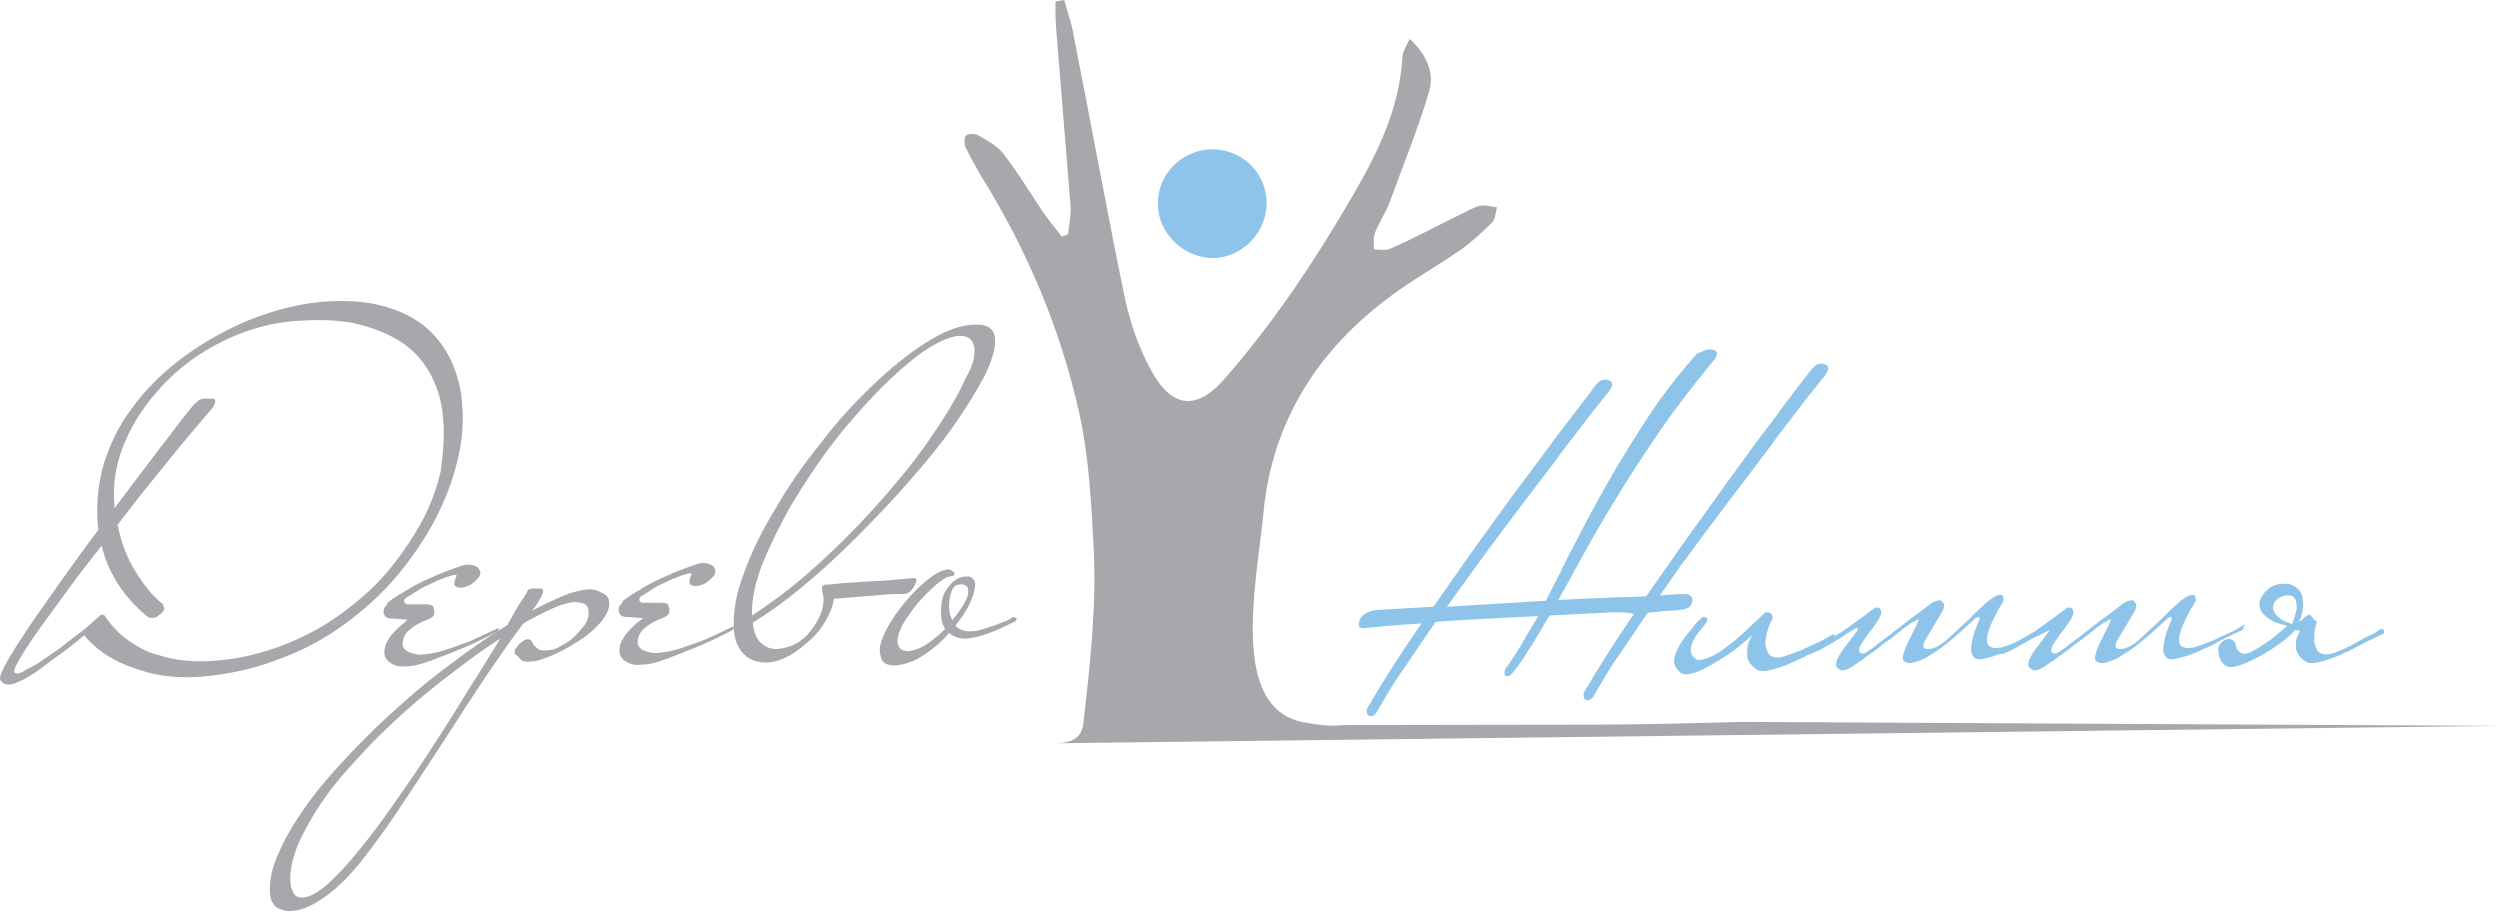 <?xml version="1.0" encoding="utf-8"?>
<!-- Generator: Adobe Illustrator 18.1.0, SVG Export Plug-In . SVG Version: 6.00 Build 0)  -->
<svg version="1.1" id="Layer_1" xmlns="http://www.w3.org/2000/svg" xmlns:xlink="http://www.w3.org/1999/xlink" x="0px" y="0px"
	 viewBox="0 0 314.8 114.8" enable-background="new 0 0 314.8 114.8" xml:space="preserve">
<g>
	<path fill="#A6A8AB" id="grey" d="M58.2,51c0.2,2.2,0,4.6-0.6,7c-0.6,2.5-1.5,4.9-2.8,7.4c-1.3,2.5-2.9,4.8-4.8,7.1c-1.9,2.3-4.2,4.3-6.6,6.1
		c-2.5,1.8-5.2,3.3-8.3,4.4c-3,1.2-6.3,1.9-9.7,2.2c-2.6,0.2-4.8,0-6.7-0.5c-1.8-0.5-3.4-1.1-4.6-1.8c-1.4-0.8-2.6-1.8-3.5-2.9
		C9.3,81.1,8,82.1,6.7,83c-0.5,0.4-1.1,0.8-1.6,1.2c-0.5,0.4-1,0.7-1.5,1c-0.5,0.3-0.9,0.5-1.4,0.7c-0.4,0.2-0.7,0.3-1,0.3
		c-0.3,0-0.6,0-0.8-0.2S0,85.7,0,85.4c0-0.3,0.3-1.1,1-2.3c0.7-1.2,1.6-2.6,2.8-4.4c1.2-1.7,2.5-3.6,4-5.7c1.5-2.1,3-4.2,4.6-6.3
		l-0.1-0.7c-0.2-2.7,0.1-5.3,0.8-7.7c0.8-2.4,1.8-4.6,3.3-6.6c1.4-2,3.1-3.8,5-5.4c1.9-1.6,4-3,6.2-4.2c2.2-1.2,4.3-2.1,6.6-2.8
		c2.2-0.7,4.3-1.1,6.3-1.3c2.9-0.2,5.4-0.1,7.6,0.5c2.2,0.6,3.9,1.4,5.4,2.6c1.4,1.2,2.5,2.6,3.3,4.3C57.6,47.2,58.1,49,58.2,51z
		 M55.8,52.8c-0.1-1.9-0.6-3.7-1.4-5.3c-0.8-1.6-1.9-3-3.4-4.1c-1.5-1.1-3.4-1.9-5.6-2.5c-2.2-0.6-4.9-0.7-8-0.5
		c-3.2,0.2-6.3,1.1-9.2,2.5c-2.9,1.4-5.4,3.2-7.5,5.4c-2.1,2.2-3.8,4.6-4.9,7.2c-1.2,2.7-1.6,5.3-1.4,8l0,0.5
		c1.1-1.4,2.1-2.8,3.1-4.1c1-1.3,1.9-2.5,2.8-3.7c0.9-1.1,1.6-2.1,2.3-3c0.7-0.9,1.2-1.5,1.6-2c0.1-0.2,0.4-0.4,0.6-0.6
		c0.3-0.3,0.6-0.4,1-0.4c0.4,0,0.7,0,1,0c0.2,0,0.3,0.1,0.3,0.3c0,0.3-0.1,0.5-0.3,0.8c-1.6,1.9-3.5,4.1-5.6,6.7
		c-2.1,2.6-4.3,5.3-6.4,8.1c0.5,2.3,1.2,4.2,2.3,5.9c1,1.7,2.1,3,3.2,3.9c0.2,0.1,0.3,0.3,0.3,0.4c0,0.1,0,0.2,0.1,0.3
		c0,0.2-0.2,0.5-0.6,0.8c-0.3,0.3-0.6,0.4-0.9,0.4c-0.2,0-0.5,0-0.7-0.2c-3-2.5-4.9-5.5-5.7-8.9c-1.5,1.9-2.9,3.7-4.2,5.5
		c-1.3,1.8-2.5,3.4-3.5,4.8c-1,1.4-1.8,2.6-2.4,3.6c-0.6,1-0.9,1.6-0.9,1.9c0,0.2,0.1,0.3,0.4,0.3c0.3,0,0.7-0.2,1.3-0.6
		C4,84,4.7,83.6,5.4,83.1c0.7-0.5,1.5-1,2.3-1.6c0.8-0.6,1.5-1.2,2.2-1.7c0.7-0.5,1.2-1,1.7-1.4c0.4-0.4,0.7-0.6,0.8-0.7
		c0.2-0.2,0.3-0.3,0.5-0.3c0.2,0,0.3,0.1,0.4,0.3c0.9,1.3,1.9,2.3,3.1,3.1c1.2,0.8,2.3,1.4,3.6,1.7c1.2,0.4,2.4,0.6,3.6,0.7
		c1.2,0.1,2.3,0.1,3.4,0c3-0.2,5.8-0.9,8.5-1.9c2.6-1,5.1-2.3,7.3-3.9c2.2-1.6,4.2-3.3,5.9-5.3c1.7-2,3.1-4.1,4.3-6.2
		c1.2-2.2,2-4.4,2.5-6.6C55.8,57,56,54.8,55.8,52.8z"/>
	<path fill="#A6A8AB" id="grey" d="M62.8,79.1c0,0.2,0,0.3-0.1,0.4c-1.5,0.8-3,1.5-4.4,2.1c-1.2,0.5-2.5,1-3.8,1.5c-1.3,0.5-2.4,0.8-3.4,0.8
		c-0.8,0.1-1.4-0.1-1.9-0.4c-0.5-0.3-0.8-0.8-0.8-1.3c0-0.5,0.1-1,0.4-1.5c0.3-0.5,0.6-0.9,1-1.3c0.4-0.4,0.7-0.7,1-0.9
		c0.3-0.3,0.5-0.4,0.5-0.4c0-0.1-0.2-0.1-0.4-0.1c-0.3,0-0.8-0.1-1.5-0.1c-0.4,0-0.7-0.1-0.9-0.3c-0.1-0.2-0.2-0.3-0.2-0.5
		c0-0.3,0-0.5,0.2-0.7c0.2-0.2,0.3-0.4,0.3-0.5c0.7-0.6,1.6-1.1,2.6-1.7c1-0.6,2-1.1,3-1.5c1-0.5,1.9-0.8,2.7-1.1
		c0.8-0.3,1.4-0.5,1.7-0.5c0.4,0,0.7,0,1.1,0.2c0.3,0.1,0.5,0.4,0.6,0.8c0,0.2-0.1,0.4-0.2,0.6c-0.2,0.2-0.4,0.4-0.6,0.6
		c-0.3,0.2-0.5,0.4-0.8,0.5c-0.3,0.1-0.6,0.2-0.8,0.2c-0.2,0-0.4,0-0.6-0.1c-0.2-0.1-0.3-0.2-0.3-0.4c0-0.2,0.1-0.5,0.2-0.8
		c0.1-0.1,0.1-0.2,0.1-0.2c0-0.1-0.1-0.1-0.3-0.1c-0.1,0-0.2,0-0.3,0.1c-0.2,0-0.3,0.1-0.5,0.1c-0.3,0.1-0.7,0.3-1.3,0.5
		c-0.6,0.3-1.1,0.5-1.7,0.8c-0.6,0.3-1,0.6-1.5,0.9c-0.4,0.3-0.7,0.4-0.8,0.5c-0.1,0.1-0.2,0.2-0.2,0.4c0,0.2,0.1,0.3,0.4,0.4
		c0,0,0.2,0,0.4,0c0.2,0,0.5,0,0.7,0c0.3,0,0.5,0,0.8,0c0.2,0,0.4,0,0.5,0c0.4,0,0.7,0.1,0.8,0.2c0.1,0.1,0.1,0.3,0.2,0.6
		c0,0.2,0,0.4-0.1,0.6c-0.1,0.2-0.3,0.3-0.7,0.5c-0.8,0.3-1.5,0.6-2.2,1.2c-0.7,0.5-1,1.2-1,1.9c0,0.5,0.4,0.9,1,1.1
		c0.6,0.2,1.2,0.3,1.7,0.2c1-0.1,2-0.3,3.1-0.7c1.1-0.4,2.1-0.7,3-1.1c1.1-0.5,2.1-1,3.2-1.5c0.1,0,0.1,0,0.2,0.1
		C62.7,78.9,62.8,79,62.8,79.1z"/>
	<path fill="#A6A8AB" id="grey" d="M76.7,75.8c0.1,0.8-0.3,1.6-1,2.5c-0.8,0.9-1.7,1.7-2.8,2.4c-1.1,0.7-2.2,1.3-3.3,1.8
		c-1.2,0.5-2.1,0.8-2.8,0.8c-0.7,0.1-1.1-0.1-1.3-0.3c-0.2-0.3-0.4-0.5-0.6-0.6c0,0-0.1-0.1-0.1-0.2c0-0.2,0-0.4,0.2-0.6
		c0.1-0.2,0.3-0.4,0.4-0.5c0.2-0.2,0.4-0.3,0.5-0.4c0.2-0.1,0.3-0.2,0.4-0.2c0.3,0,0.5,0,0.6,0.2c0.1,0.1,0.2,0.3,0.3,0.5
		c0.1,0.1,0.3,0.3,0.5,0.5c0.3,0.2,0.6,0.2,1.1,0.2c0.6,0,1.3-0.2,1.9-0.6c0.6-0.3,1.2-0.7,1.7-1.2c0.5-0.5,0.9-1,1.3-1.5
		c0.3-0.5,0.5-1.1,0.4-1.6c0-0.5-0.2-0.8-0.6-1c-0.4-0.1-0.8-0.2-1.2-0.2c-0.7,0.1-1.6,0.3-2.7,0.8c-1.1,0.5-2.3,1.1-3.7,1.9
		c-1.8,2.4-3.6,5-5.4,7.7c-1.8,2.7-3.5,5.4-5.2,8c-1.7,2.6-3.4,5.2-5,7.6c-1.6,2.4-3.2,4.6-4.7,6.5c-1.5,1.9-3,3.4-4.5,4.5
		s-2.9,1.8-4.3,1.9c-0.7,0.1-1.3-0.1-1.9-0.4c-0.5-0.3-0.8-0.9-0.9-1.7c-0.1-1.6,0.2-3.3,1.1-5.2c0.8-1.9,2-3.9,3.5-6
		c1.5-2.1,3.3-4.2,5.3-6.3c2-2.1,4.1-4.2,6.4-6.2c2.2-2,4.5-3.9,6.9-5.6c2.3-1.8,4.6-3.3,6.7-4.6c0.4-0.7,0.7-1.3,1-1.8
		c0.3-0.5,0.6-1,0.8-1.3c0.3-0.4,0.5-0.8,0.7-1.1c0-0.2,0.1-0.3,0.3-0.3c0.2-0.1,0.4-0.1,0.5-0.1c0.3,0,0.5,0,0.8,0
		c0.3,0,0.4,0.1,0.4,0.3c0,0.2-0.1,0.5-0.4,1c-0.3,0.5-0.5,0.9-0.7,1.1l-0.3,0.4c1.5-0.8,2.8-1.4,4-1.9c1.2-0.5,2.2-0.7,3.1-0.8
		c0.5,0,1.1,0.1,1.6,0.4C76.4,74.9,76.7,75.3,76.7,75.8z M63,80.4c-1.9,1.2-3.8,2.6-5.9,4.2c-2.1,1.6-4.1,3.2-6.1,5
		c-2,1.8-3.9,3.6-5.7,5.6c-1.8,1.9-3.4,3.8-4.7,5.7c-1.3,1.9-2.3,3.7-3.1,5.5c-0.7,1.8-1.1,3.5-0.9,5c0,0.3,0.2,0.7,0.4,1.1
		c0.2,0.4,0.7,0.6,1.3,0.5c0.8-0.1,1.9-0.7,3.1-1.8c1.2-1.1,2.6-2.6,4.1-4.5c1.5-1.8,3-3.9,4.6-6.2c1.6-2.3,3.2-4.6,4.7-7
		c1.6-2.4,3-4.7,4.4-7C60.7,84.2,61.9,82.2,63,80.4z"/>
	<path fill="#A6A8AB" id="grey" d="M92.4,78.9c0,0.2,0,0.3-0.1,0.4c-1.5,0.8-3,1.5-4.4,2.1c-1.2,0.5-2.5,1-3.8,1.5c-1.3,0.5-2.4,0.8-3.4,0.8
		c-0.8,0.1-1.4-0.1-1.9-0.4c-0.5-0.3-0.8-0.8-0.8-1.3c0-0.5,0.1-1,0.4-1.5c0.3-0.5,0.6-0.9,1-1.3c0.4-0.4,0.7-0.7,1-0.9
		c0.3-0.3,0.5-0.4,0.5-0.4c0-0.1-0.2-0.1-0.4-0.1c-0.3,0-0.8-0.1-1.5-0.1c-0.4,0-0.7-0.1-0.9-0.3c-0.1-0.2-0.2-0.3-0.2-0.5
		c0-0.3,0-0.5,0.2-0.7c0.2-0.2,0.3-0.4,0.3-0.5c0.7-0.6,1.6-1.1,2.6-1.7c1-0.6,2-1.1,3-1.5c1-0.5,1.9-0.8,2.7-1.1
		c0.8-0.3,1.4-0.5,1.7-0.5c0.4,0,0.7,0,1.1,0.2c0.3,0.1,0.5,0.4,0.6,0.8c0,0.2-0.1,0.4-0.2,0.6c-0.2,0.2-0.4,0.4-0.6,0.6
		c-0.3,0.2-0.5,0.4-0.8,0.5c-0.3,0.1-0.6,0.2-0.8,0.2c-0.2,0-0.4,0-0.6-0.1c-0.2-0.1-0.3-0.2-0.3-0.4c0-0.2,0.1-0.5,0.2-0.8
		c0.1-0.1,0.1-0.2,0.1-0.2c0-0.1-0.1-0.1-0.3-0.1c-0.1,0-0.2,0-0.3,0.1c-0.2,0-0.3,0.1-0.5,0.1c-0.3,0.1-0.7,0.3-1.3,0.5
		c-0.6,0.3-1.1,0.5-1.7,0.8c-0.6,0.3-1,0.6-1.5,0.9c-0.4,0.3-0.7,0.4-0.8,0.5c-0.1,0.1-0.2,0.2-0.2,0.4c0,0.2,0.1,0.3,0.4,0.4
		c0,0,0.2,0,0.4,0c0.2,0,0.5,0,0.7,0c0.3,0,0.5,0,0.8,0c0.2,0,0.4,0,0.5,0c0.4,0,0.7,0.1,0.8,0.2c0.1,0.1,0.1,0.3,0.2,0.6
		c0,0.2,0,0.4-0.1,0.6c-0.1,0.2-0.3,0.3-0.7,0.5c-0.8,0.3-1.5,0.6-2.2,1.2c-0.7,0.5-1,1.2-1,1.9c0,0.5,0.4,0.9,1,1.1
		c0.6,0.2,1.2,0.3,1.7,0.2c1-0.1,2-0.3,3.1-0.7c1.1-0.4,2.1-0.7,3-1.1c1.1-0.5,2.1-1,3.2-1.5c0.1,0,0.1,0,0.2,0.1
		C92.3,78.7,92.4,78.8,92.4,78.9z"/>
	<path fill="#A6A8AB" id="grey" d="M125.3,42.7c0.1,1.1-0.4,2.7-1.3,4.6c-1,1.9-2.3,4-3.9,6.3c-1.6,2.3-3.6,4.7-5.7,7.1
		c-2.2,2.5-4.4,4.8-6.7,7.1c-2.3,2.3-4.5,4.3-6.8,6.2c-2.3,1.9-4.3,3.3-6.1,4.4c0.1,1.3,0.5,2.2,1.2,2.7c0.6,0.5,1.3,0.7,2.1,0.6
		c0.8-0.1,1.5-0.3,2.2-0.7c0.7-0.4,1.3-0.9,1.8-1.6c0.5-0.6,0.9-1.3,1.2-2c0.3-0.7,0.4-1.4,0.4-2c0-0.3-0.1-0.6-0.1-0.7
		c-0.1-0.2-0.1-0.4-0.1-0.6c0-0.2,0.1-0.4,0.2-0.4c0.2-0.1,0.3-0.1,0.5-0.1c0.1,0,0.5,0,1.2-0.1c0.7-0.1,1.6-0.1,2.7-0.2
		c1-0.1,2.2-0.1,3.4-0.2c1.2-0.1,2.4-0.2,3.4-0.3c0.3,0,0.5,0,0.5,0.2c0,0.2-0.1,0.5-0.4,1c-0.3,0.5-0.7,0.8-1.2,0.8
		c0,0-0.1,0-0.2,0c-0.1,0-0.4,0-1,0c-0.6,0-1.4,0.1-2.6,0.2c-1.2,0.1-2.8,0.2-5,0.4c-0.1,0.9-0.5,1.8-1,2.7c-0.5,0.9-1.2,1.8-2,2.5
		c-0.8,0.7-1.6,1.4-2.5,1.9c-0.9,0.5-1.7,0.8-2.6,0.9c-1.3,0.1-2.4-0.2-3.2-1c-0.8-0.8-1.2-1.8-1.3-3.2c-0.1-1.9,0.2-4.2,1.2-6.8
		c0.9-2.6,2.2-5.3,3.9-8.1c1.6-2.8,3.5-5.6,5.7-8.3c2.1-2.8,4.3-5.2,6.6-7.4c2.3-2.2,4.5-4,6.7-5.4c2.2-1.4,4.1-2.2,5.9-2.3
		C124.2,40.7,125.2,41.3,125.3,42.7z M122.7,43.9c-0.1-1.1-0.8-1.7-2-1.6c-1.2,0.1-2.7,0.8-4.5,2c-1.8,1.3-3.6,2.9-5.6,4.9
		c-1.9,2-3.9,4.2-5.8,6.7c-1.9,2.5-3.6,5.1-5.1,7.6c-1.5,2.6-2.7,5.1-3.7,7.5c-0.9,2.4-1.4,4.6-1.3,6.5c2.3-1.5,4.6-3.2,6.9-5.2
		c2.3-2,4.5-4.1,6.6-6.3c2.1-2.2,4-4.4,5.8-6.6c1.8-2.2,3.3-4.4,4.6-6.4c1.3-2,2.3-3.8,3-5.4C122.5,46.1,122.8,44.8,122.7,43.9z"/>
	<path fill="#A6A8AB" id="grey" d="M128,77.9c0,0.1,0,0.2-0.1,0.3c0,0-0.1,0.1-0.2,0.1c-2.3,1.2-4.2,1.9-5.8,2.1c-1,0.1-1.8-0.2-2.4-0.7
		c-0.9,1.1-2,2-3.2,2.8c-1.2,0.8-2.4,1.2-3.6,1.3c-0.5,0-1-0.1-1.3-0.3c-0.3-0.2-0.5-0.6-0.6-1.3c-0.1-0.8,0.2-1.7,0.8-2.9
		c0.6-1.2,1.4-2.3,2.3-3.4c0.9-1.1,1.9-2.1,2.9-2.9c1-0.8,1.8-1.2,2.5-1.3c0.2,0,0.4,0,0.6,0.2c0.2,0.1,0.3,0.2,0.3,0.4
		c0,0.1,0,0.1-0.2,0.2c-0.1,0-0.2,0-0.3,0.1c-0.5,0-1.1,0.4-1.8,1c-0.8,0.7-1.5,1.4-2.3,2.3c-0.7,0.9-1.4,1.8-1.9,2.7
		c-0.5,0.9-0.7,1.7-0.7,2.2c0.1,0.8,0.5,1.2,1.4,1.2c0.7-0.1,1.4-0.3,2.3-0.9c0.8-0.5,1.6-1.2,2.3-1.9c-0.3-0.5-0.5-1.1-0.5-1.9
		c0-0.5,0-1.1,0.1-1.6c0.1-0.6,0.3-1.1,0.6-1.5c0.3-0.4,0.6-0.8,1-1.1c0.4-0.3,0.9-0.5,1.4-0.5c0.7-0.1,1.1,0.3,1.2,0.9
		c0,0.6-0.2,1.4-0.6,2.3c-0.4,1-1.1,1.9-1.9,3c0.5,0.5,1.1,0.7,1.9,0.7c0.5,0,1.1-0.1,1.6-0.3c0.6-0.2,1.1-0.3,1.6-0.5
		c0.5-0.2,0.9-0.4,1.3-0.5c0.4-0.2,0.6-0.3,0.8-0.5l0.1,0c0.1,0,0.1,0,0.2,0.1C128,77.7,128,77.8,128,77.9z M121.9,74.3
		c0-0.5-0.4-0.8-1.1-0.7c-0.4,0-0.8,0.3-1,0.9c-0.2,0.6-0.3,1.2-0.3,1.9c0,0.3,0.1,0.6,0.1,0.9c0.1,0.3,0.2,0.5,0.3,0.8
		c0.6-0.7,1.1-1.4,1.5-2.1C121.8,75.3,122,74.7,121.9,74.3z"/>
	<path fill="#8FC4EA" d="M203.1,77.1c-1.8,0.1-3.7,0.2-5.8,0.3c-2.1,0.1-4.1,0.2-6.1,0.3c-2,0.1-3.9,0.2-5.7,0.3
		c-1.8,0.1-3.4,0.2-4.7,0.3c-1.5,2.1-2.8,4.1-4.1,6c-1.3,1.8-2.3,3.6-3.2,5.1c-0.2,0.5-0.5,0.7-0.8,0.8c-0.2,0-0.4-0.1-0.5-0.2
		c-0.1-0.2-0.1-0.4-0.1-0.7c1.9-3.3,4.2-6.9,6.9-10.8c-1,0.1-1.9,0.1-2.8,0.2c-0.9,0.1-1.7,0.1-2.3,0.2l-2.1,0.2
		c-0.5,0-0.7-0.1-0.7-0.4c0-0.2,0-0.4,0.1-0.6c0.1-0.3,0.3-0.5,0.5-0.7c0.3-0.2,0.5-0.3,0.8-0.4c0.3-0.1,0.7-0.2,1-0.2l7-0.4
		c1.7-2.4,3.4-4.9,5.2-7.4c1.8-2.5,3.5-4.9,5.3-7.3c1.8-2.4,3.5-4.7,5.2-7c1.7-2.2,3.3-4.3,4.8-6.3c0.3-0.3,0.5-0.4,0.6-0.5
		c0.2-0.1,0.3-0.1,0.4-0.1c0.2,0,0.4,0,0.6,0.1c0.3,0.1,0.4,0.2,0.4,0.5c0,0.2-0.1,0.5-0.4,0.9c-1.1,1.4-2.3,2.8-3.4,4.3
		c-1.1,1.5-2.3,2.9-3.4,4.5c-2,2.6-4.2,5.5-6.6,8.7c-2.4,3.2-4.7,6.4-7,9.6c5.3-0.3,9.6-0.6,13.1-0.8c3.5-0.2,6.4-0.3,8.7-0.4
		c1.5,0,3-0.1,4.6-0.2c1.5-0.1,2.7-0.2,3.5-0.2c0.2,0,0.4,0,0.6,0.1c0.2,0.1,0.3,0.3,0.4,0.5c0,0.2,0,0.5-0.2,0.8
		c-0.1,0.3-0.6,0.5-1.3,0.6c-0.2,0-0.7,0.1-1.3,0.1c-0.6,0-1.3,0.1-2.1,0.2c-0.8,0.1-1.7,0.1-2.6,0.2C205,77.1,204,77.1,203.1,77.1z
		 M189.5,84.3c0.7-0.9,1.3-1.9,2-3c0.6-1.1,1.3-2.2,2-3.4c1.2-2.4,2.6-5,4-7.9c1.5-2.9,3-5.8,4.7-8.8c1.7-3,3.5-5.9,5.4-8.8
		c1.9-2.9,4-5.5,6.1-7.9c0.1,0,0.2-0.1,0.3-0.1c0.1,0,0.2-0.1,0.3-0.1c0.3-0.2,0.6-0.3,1-0.3c0.2,0,0.4,0,0.6,0.1
		c0.2,0.1,0.3,0.3,0.3,0.4c0,0.3-0.1,0.6-0.5,1c-2.3,2.8-4.5,5.6-6.5,8.5c-2,2.9-3.9,5.8-5.6,8.6c-1.7,2.8-3.3,5.5-4.7,8.1
		c-1.4,2.6-2.7,4.9-3.9,7c-0.7,1.2-1.4,2.4-2.1,3.5c-0.7,1.1-1.3,2.1-2,3c-0.6,0.8-1,1.1-1.2,0.9C189.4,85.1,189.4,84.8,189.5,84.3z
		 M208.1,76.3c-1.5,2.1-2.8,4.1-4.1,6c-1.3,1.8-2.3,3.6-3.2,5.1c-0.2,0.5-0.5,0.7-0.8,0.8c-0.2,0-0.4-0.1-0.5-0.2
		c-0.1-0.2-0.1-0.4-0.1-0.7c1.9-3.3,4.2-6.9,6.9-10.8c1.7-2.4,3.5-5,5.4-7.7c1.9-2.7,3.9-5.4,5.8-8.1c2-2.7,3.8-5.3,5.7-7.7
		c1.8-2.5,3.5-4.7,5-6.6c0.3-0.3,0.5-0.4,0.6-0.5c0.2-0.1,0.3-0.1,0.4-0.1c0.2,0,0.4,0,0.6,0.1c0.3,0.1,0.4,0.2,0.4,0.5
		c0,0.2-0.1,0.5-0.4,0.9c-1.1,1.4-2.3,2.8-3.4,4.3c-1.1,1.5-2.3,2.9-3.4,4.5c-1,1.3-2.1,2.8-3.4,4.5c-1.3,1.7-2.6,3.4-4,5.3
		c-1.4,1.8-2.7,3.7-4.1,5.5C210.5,72.9,209.2,74.7,208.1,76.3z"/>
	<path fill="#8FC4EA" d="M231.1,80.5c0,0.1,0,0.3-0.1,0.3l-2.3,1.1c-0.3,0.2-0.8,0.4-1.3,0.7c-0.5,0.3-1.1,0.5-1.7,0.8
		c-0.6,0.3-1.2,0.5-1.8,0.7c-0.6,0.2-1.1,0.3-1.6,0.4c-0.5,0-0.8,0-1.1-0.2c-0.3-0.2-0.5-0.4-0.7-0.6c-0.2-0.2-0.3-0.5-0.4-0.7
		c-0.1-0.2-0.1-0.4-0.1-0.6c0-0.5,0-1,0.2-1.5c0.2-0.5,0.3-0.7,0.4-0.8c0,0,0-0.1-0.1,0c-0.3,0.3-0.8,0.7-1.4,1.2
		c-0.6,0.5-1.3,1-2.1,1.5c-0.8,0.5-1.6,1-2.4,1.4c-0.8,0.4-1.6,0.7-2.3,0.7c-0.4,0-0.7-0.1-1-0.5c-0.3-0.3-0.5-0.7-0.5-1.1
		c0-0.4,0.1-0.9,0.4-1.5c0.3-0.6,0.6-1.1,1-1.6c0.4-0.5,0.8-1,1.2-1.5c0.4-0.5,0.7-0.8,0.9-0.9c0,0,0-0.1,0-0.1l0.2,0
		c0.2,0,0.3,0,0.4,0.1c0,0,0.1,0.1,0.1,0.2c0,0.1-0.1,0.4-0.3,0.6c-0.2,0.3-0.5,0.6-0.8,1c-0.3,0.4-0.5,0.7-0.7,1.1
		c-0.2,0.4-0.3,0.8-0.3,1.2c0,0.4,0.2,0.7,0.4,0.9c0.2,0.2,0.5,0.4,0.8,0.3c0.7-0.1,1.5-0.4,2.4-1c0.9-0.6,1.8-1.3,2.7-2.1
		c1-0.9,2-1.9,3.1-2.9c0.2,0,0.5,0,0.6,0.1c0.2,0.1,0.3,0.3,0.3,0.5c0,0.1,0,0.3-0.1,0.4c-0.1,0.1-0.3,0.5-0.5,1.2
		c-0.2,0.6-0.3,1.2-0.3,1.8c0,0.1,0,0.3,0.1,0.4c0,0.2,0.1,0.4,0.2,0.6c0.1,0.2,0.2,0.4,0.4,0.5c0.2,0.1,0.5,0.2,0.8,0.2
		c0.4,0,0.8-0.1,1.3-0.3c0.5-0.2,0.9-0.3,1.4-0.5c0.5-0.2,0.9-0.4,1.3-0.6c0.4-0.2,0.7-0.3,0.9-0.4c0.7-0.3,1.2-0.6,1.5-0.8
		c0.2-0.1,0.4-0.2,0.6-0.3c0.1,0,0.1,0,0.2,0.1C231,80.4,231.1,80.5,231.1,80.5z"/>
	<path fill="#8FC4EA" d="M258.3,79c0,0.1,0,0.3-0.1,0.3l-2.3,1.1c-0.3,0.2-0.8,0.4-1.3,0.7c-0.5,0.3-1.1,0.5-1.7,0.8
		c-0.6,0.3-1.2,0.5-1.8,0.7c-0.6,0.2-1.1,0.3-1.6,0.4c-0.8,0.1-1.2-0.3-1.3-1.1c0-0.5,0.1-1.2,0.3-1.9c0.2-0.7,0.5-1.4,0.8-2.1
		c0-0.1-0.1-0.2-0.2-0.2c-0.2,0-0.3,0.1-0.5,0.3c-0.7,0.6-1.4,1.3-2.1,1.9c-0.7,0.6-1.4,1.2-2.1,1.7c-0.7,0.5-1.4,0.9-2,1.3
		c-0.6,0.3-1.3,0.5-1.8,0.6c-0.2,0-0.4,0-0.6-0.1c-0.3-0.1-0.4-0.3-0.4-0.5c0-0.3,0.1-0.7,0.3-1.2c0.2-0.5,0.4-1,0.7-1.5
		c0.2-0.5,0.5-1,0.7-1.4c0.2-0.4,0.3-0.7,0.3-0.8c0,0,0,0-0.1,0c-0.1,0-0.4,0.2-0.9,0.5c-0.5,0.3-1,0.7-1.6,1.2
		c-0.6,0.5-1.3,1-2,1.5c-0.7,0.6-1.4,1.1-2,1.5c-0.6,0.5-1.2,0.8-1.7,1.2c-0.5,0.3-0.9,0.5-1.2,0.5c-0.2,0-0.4,0-0.6-0.2
		c-0.2-0.1-0.3-0.3-0.3-0.5c0-0.3,0.1-0.6,0.3-1c0.2-0.4,0.5-0.8,0.8-1.2c0.3-0.4,0.6-0.8,0.9-1.2c0.3-0.4,0.5-0.7,0.7-0.9
		c0,0,0-0.1,0-0.2c0-0.1-0.1-0.2-0.2-0.1c0,0-0.2,0.1-0.5,0.3c-0.3,0.2-0.7,0.4-1.1,0.7c-0.4,0.3-0.9,0.5-1.3,0.8
		c-0.5,0.3-0.9,0.5-1.2,0.7c-0.2,0.1-0.5,0.3-0.8,0.4c-0.3,0.1-0.6,0.3-0.9,0.4c-0.1,0-0.1,0-0.2-0.1c-0.1-0.1-0.1-0.2-0.1-0.2
		c0-0.2,0-0.3,0.1-0.3c0.3-0.1,0.5-0.2,0.8-0.4c0.2-0.1,0.5-0.2,0.7-0.3c0.9-0.5,1.7-0.9,2.5-1.4c0.8-0.5,1.4-1,2-1.4
		c0.7-0.5,1.4-1,2-1.5c0.1,0,0.2-0.1,0.3-0.2c0.1-0.1,0.3-0.1,0.4-0.1c0.3,0,0.4,0.2,0.5,0.5c0,0.3-0.1,0.6-0.4,1.1
		c-0.3,0.4-0.6,0.9-1,1.4c-0.4,0.5-0.7,0.9-1,1.4c-0.3,0.4-0.4,0.7-0.4,1c0,0.3,0.2,0.4,0.5,0.4c0.2,0,0.6-0.3,1.2-0.7
		c0.6-0.5,1.3-1,2.1-1.6c0.8-0.6,1.5-1.2,2.3-1.8c0.8-0.6,1.4-1,1.9-1.4c0.1-0.1,0.4-0.3,0.9-0.7c0.4-0.3,0.8-0.5,1.2-0.5
		c0.2,0,0.3,0,0.4,0.2c0.1,0.1,0.2,0.3,0.2,0.4c0,0.3-0.1,0.7-0.4,1.1c-0.3,0.5-0.6,1-0.9,1.5s-0.6,1-0.9,1.5
		c-0.3,0.5-0.4,0.8-0.4,1c0,0.3,0.2,0.5,0.7,0.4c0.6,0,1.4-0.4,2.2-1.1c0.8-0.7,1.6-1.5,2.5-2.3c0.8-0.8,1.6-1.6,2.4-2.3
		c0.8-0.7,1.4-1.1,1.9-1.1c0.2,0,0.3,0,0.3,0.2c0,0.1,0.1,0.2,0.1,0.3c0,0.1,0,0.3-0.1,0.4c-0.1,0.1-0.1,0.3-0.2,0.4
		c-0.1,0.1-0.3,0.4-0.5,0.8c-0.2,0.4-0.4,0.8-0.6,1.2c-0.2,0.4-0.4,0.9-0.5,1.3c-0.2,0.5-0.2,0.9-0.2,1.2c0,0.6,0.4,0.9,1.2,0.9
		c0.4,0,0.8-0.1,1.3-0.3c0.5-0.2,0.9-0.3,1.4-0.5c0.5-0.2,0.9-0.4,1.3-0.6c0.4-0.2,0.7-0.3,0.9-0.4c0.7-0.3,1.2-0.6,1.5-0.8
		c0.2-0.1,0.4-0.2,0.6-0.3c0.1,0,0.1,0,0.2,0.1C258.2,78.8,258.2,78.9,258.3,79z"/>
	<path fill="#8FC4EA" d="M282.5,79c0,0.1,0,0.3-0.1,0.3l-2.3,1.1c-0.3,0.2-0.8,0.4-1.3,0.7c-0.5,0.3-1.1,0.5-1.7,0.8
		c-0.6,0.3-1.2,0.5-1.8,0.7c-0.6,0.2-1.1,0.3-1.6,0.4c-0.8,0.1-1.2-0.3-1.3-1.1c0-0.5,0.1-1.2,0.3-1.9c0.2-0.7,0.5-1.4,0.8-2.1
		c0-0.1-0.1-0.2-0.2-0.2c-0.2,0-0.3,0.1-0.5,0.3c-0.7,0.6-1.4,1.3-2.1,1.9c-0.7,0.6-1.4,1.2-2.1,1.7c-0.7,0.5-1.4,0.9-2,1.3
		c-0.6,0.3-1.3,0.5-1.8,0.6c-0.2,0-0.4,0-0.6-0.1c-0.3-0.1-0.4-0.3-0.4-0.5c0-0.3,0.1-0.7,0.3-1.2c0.2-0.5,0.4-1,0.7-1.5
		c0.2-0.5,0.5-1,0.7-1.4c0.2-0.4,0.3-0.7,0.3-0.8c0,0,0,0-0.1,0c-0.1,0-0.4,0.2-0.9,0.5c-0.5,0.3-1,0.7-1.6,1.2
		c-0.6,0.5-1.3,1-2,1.5c-0.7,0.6-1.4,1.1-2,1.5c-0.6,0.5-1.2,0.8-1.7,1.2c-0.5,0.3-0.9,0.5-1.2,0.5c-0.2,0-0.4,0-0.6-0.2
		c-0.2-0.1-0.3-0.3-0.3-0.5c0-0.3,0.1-0.6,0.3-1c0.2-0.4,0.5-0.8,0.8-1.2c0.3-0.4,0.6-0.8,0.9-1.2c0.3-0.4,0.5-0.7,0.7-0.9
		c0,0,0-0.1,0-0.2c0-0.1-0.1-0.2-0.2-0.1c0,0-0.2,0.1-0.5,0.3c-0.3,0.2-0.7,0.4-1.1,0.7c-0.4,0.3-0.9,0.5-1.3,0.8
		c-0.5,0.3-0.9,0.5-1.2,0.7c-0.2,0.1-0.5,0.3-0.8,0.4c-0.3,0.1-0.6,0.3-0.9,0.4c-0.1,0-0.1,0-0.2-0.1c-0.1-0.1-0.1-0.2-0.1-0.2
		c0-0.2,0-0.3,0.1-0.3c0.3-0.1,0.5-0.2,0.8-0.4c0.2-0.1,0.5-0.2,0.7-0.3c0.9-0.5,1.7-0.9,2.5-1.4c0.8-0.5,1.4-1,2-1.4
		c0.7-0.5,1.4-1,2-1.5c0.1,0,0.2-0.1,0.3-0.2c0.1-0.1,0.3-0.1,0.4-0.1c0.3,0,0.4,0.2,0.5,0.5c0,0.3-0.1,0.6-0.4,1.1
		c-0.3,0.4-0.6,0.9-1,1.4c-0.4,0.5-0.7,0.9-1,1.4c-0.3,0.4-0.4,0.7-0.4,1c0,0.3,0.2,0.4,0.5,0.4c0.2,0,0.6-0.3,1.2-0.7
		c0.6-0.5,1.3-1,2.1-1.6c0.8-0.6,1.5-1.2,2.3-1.8c0.8-0.6,1.4-1,1.9-1.4c0.1-0.1,0.4-0.3,0.9-0.7c0.4-0.3,0.8-0.5,1.2-0.5
		c0.2,0,0.3,0,0.4,0.2c0.1,0.1,0.2,0.3,0.2,0.4c0,0.3-0.1,0.7-0.4,1.1c-0.3,0.5-0.6,1-0.9,1.5c-0.3,0.5-0.6,1-0.9,1.5
		c-0.3,0.5-0.4,0.8-0.4,1c0,0.3,0.2,0.5,0.7,0.4c0.6,0,1.4-0.4,2.2-1.1c0.8-0.7,1.6-1.5,2.5-2.3c0.8-0.8,1.6-1.6,2.4-2.3
		c0.8-0.7,1.4-1.1,1.9-1.1c0.2,0,0.3,0,0.3,0.2c0,0.1,0.1,0.2,0.1,0.3c0,0.1,0,0.3-0.1,0.4c-0.1,0.1-0.1,0.3-0.2,0.4
		c-0.1,0.1-0.3,0.4-0.5,0.8c-0.2,0.4-0.4,0.8-0.6,1.2c-0.2,0.4-0.4,0.9-0.5,1.3c-0.2,0.5-0.2,0.9-0.2,1.2c0,0.6,0.4,0.9,1.2,0.9
		c0.4,0,0.8-0.1,1.3-0.3c0.5-0.2,0.9-0.3,1.4-0.5c0.5-0.2,0.9-0.4,1.3-0.6c0.4-0.2,0.7-0.3,0.9-0.4c0.7-0.3,1.2-0.6,1.5-0.8
		c0.2-0.1,0.4-0.2,0.6-0.3c0.1,0,0.1,0,0.2,0.1C282.5,78.8,282.5,78.9,282.5,79z"/>
	<path fill="#8FC4EA" d="M291.8,78.3c-0.1,0.1-0.2,0.4-0.3,0.9c-0.1,0.4-0.1,0.9-0.1,1.5c0,0.1,0,0.3,0.1,0.4c0,0.2,0.1,0.4,0.2,0.6
		c0.1,0.2,0.2,0.4,0.4,0.5c0.2,0.1,0.5,0.2,0.8,0.2c0.4,0,0.8-0.1,1.3-0.3c0.5-0.2,1-0.4,1.4-0.6c0.5-0.2,0.9-0.5,1.3-0.7
		c0.4-0.2,0.7-0.4,0.9-0.5c0.6-0.3,1.2-0.5,1.5-0.8c0.3-0.2,0.5-0.3,0.6-0.3c0.2,0,0.3,0.1,0.3,0.3c0,0.2,0,0.3-0.1,0.3l-2.3,1.1
		c-0.3,0.2-0.8,0.4-1.3,0.7c-0.5,0.3-1.1,0.5-1.7,0.8c-0.6,0.3-1.2,0.5-1.8,0.7c-0.6,0.2-1.1,0.3-1.6,0.4c-0.5,0-0.8,0-1.1-0.2
		c-0.3-0.2-0.5-0.4-0.7-0.6c-0.2-0.2-0.3-0.5-0.4-0.7c-0.1-0.2-0.1-0.4-0.1-0.6c0-0.5,0-1,0.2-1.3c0.2-0.4,0.3-0.6,0.3-0.7
		c-0.2,0-0.4,0-0.6-0.1c-0.2,0.3-0.5,0.6-1,1c-0.6,0.5-1.4,1.1-2.2,1.6c-0.8,0.5-1.7,1-2.6,1.4c-0.9,0.4-1.7,0.7-2.3,0.7
		c-0.4,0-0.7-0.1-1-0.5c-0.3-0.3-0.5-0.7-0.5-1.1c-0.1-0.4-0.1-0.8,0-1.1c0.2-0.3,0.4-0.5,0.7-0.7c0.3-0.1,0.6-0.2,0.8-0.1
		c0.3,0.1,0.5,0.3,0.6,0.6c0,0.4,0.2,0.7,0.4,0.9c0.2,0.2,0.5,0.4,0.8,0.3c0.3,0,0.7-0.1,1.1-0.4c0.4-0.2,0.9-0.5,1.3-0.8
		c0.5-0.3,0.9-0.6,1.4-1c0.5-0.4,0.9-0.8,1.4-1.2c0,0,0.1-0.1,0.1-0.1c-0.8-0.2-1.5-0.4-2-0.7c-0.8-0.5-1.3-1-1.4-1.5
		c-0.2-0.5-0.1-1,0.2-1.5c0.3-0.5,0.7-0.9,1.2-1.2c0.5-0.3,1.1-0.4,1.8-0.4c0.7,0,1.2,0.3,1.7,0.8c0.2,0.2,0.3,0.5,0.4,0.8
		c0.1,0.4,0.1,0.8,0.1,1.2c0,0.4-0.1,0.8-0.2,1.3c-0.1,0.2-0.2,0.4-0.3,0.6c0.2,0,0.4-0.1,0.5-0.3c0.3-0.3,0.6-0.5,0.9-0.5
		C291.4,78.1,291.6,78.2,291.8,78.3z M288.9,77.8c0.1-0.4,0.2-0.7,0.3-1.1c0-0.4,0-0.7-0.1-1c-0.1-0.4-0.4-0.7-0.7-0.7
		c-0.3-0.1-0.7,0-1,0.1c-0.3,0.1-0.6,0.3-0.9,0.6c-0.2,0.3-0.3,0.6-0.3,0.9c0.1,0.4,0.3,0.8,0.7,1.1c0.4,0.4,0.9,0.6,1.5,0.8
		c0,0,0.1,0.1,0.2,0.1C288.7,78.3,288.8,78.1,288.9,77.8z"/>
	<path fill="#8FC4EA" d="M152.8,32.5c3.8-0.1,6.8-3.4,6.7-7.2c-0.2-3.8-3.3-6.6-7.1-6.5c-3.8,0.2-6.7,3.3-6.6,7
		C145.9,29.5,149.1,32.5,152.8,32.5z"/>
	<path fill="#A6A8AB" id="grey" d="M314.8,91.4l-95.5-0.5c-18.5,0.5-15,0.3-49.7,0.4c-1.4,0-1.6,0.3-5.2-0.3c-9.7-1.6-6.2-17.3-5.3-26.5
		c1.1-11.4,6.8-20.4,16-27.2c2.8-2.1,5.9-3.8,8.9-5.9c1.4-1,2.7-2.2,3.9-3.4c0.4-0.4,0.4-1.2,0.6-1.9c-0.7-0.1-1.5-0.3-2.1-0.2
		c-0.9,0.2-1.6,0.7-2.5,1.1c-2.9,1.4-5.8,3-8.8,4.3c-0.6,0.3-1.4,0.1-2.1,0.1c0-0.7-0.1-1.4,0.1-2c0.5-1.3,1.3-2.5,1.8-3.7
		c1.7-4.7,3.6-9.3,5-14c0.8-2.4-0.2-4.8-2.4-6.8c-0.4,0.9-0.9,1.6-0.9,2.3c-0.4,6.5-3.1,12-6.3,17.5c-4.7,8.1-9.9,15.9-16.1,23
		c-3.4,3.9-6.5,3.8-9.1-0.8c-1.6-2.8-2.7-6-3.4-9.1c-2.3-11.1-4.3-22.2-6.5-33.3C135,3,134.4,1.5,134,0c-0.4,0.1-0.7,0.1-1.1,0.2
		c0,1.2,0,2.3,0.1,3.5c0.6,7.4,1.2,14.8,1.8,22.2c0.1,1.2-0.2,2.4-0.3,3.6c-0.3,0.1-0.5,0.2-0.8,0.3c-0.8-1.1-1.7-2.1-2.5-3.3
		c-1.6-2.4-3.1-4.9-4.9-7.2c-0.8-1-2-1.6-3.2-2.3c-0.4-0.2-1.2-0.2-1.5,0.1c-0.2,0.2-0.2,1,0,1.5c0.6,1.2,1.2,2.3,1.9,3.5
		c5.8,9.3,10,19.2,12.4,29.9c1.2,5.4,1.5,11.1,1.8,16.7c0.4,7.5-0.4,14.8-1.3,22.5c-0.3,2.4-2.6,2.4-4.2,2.4"/>
</g>
</svg>